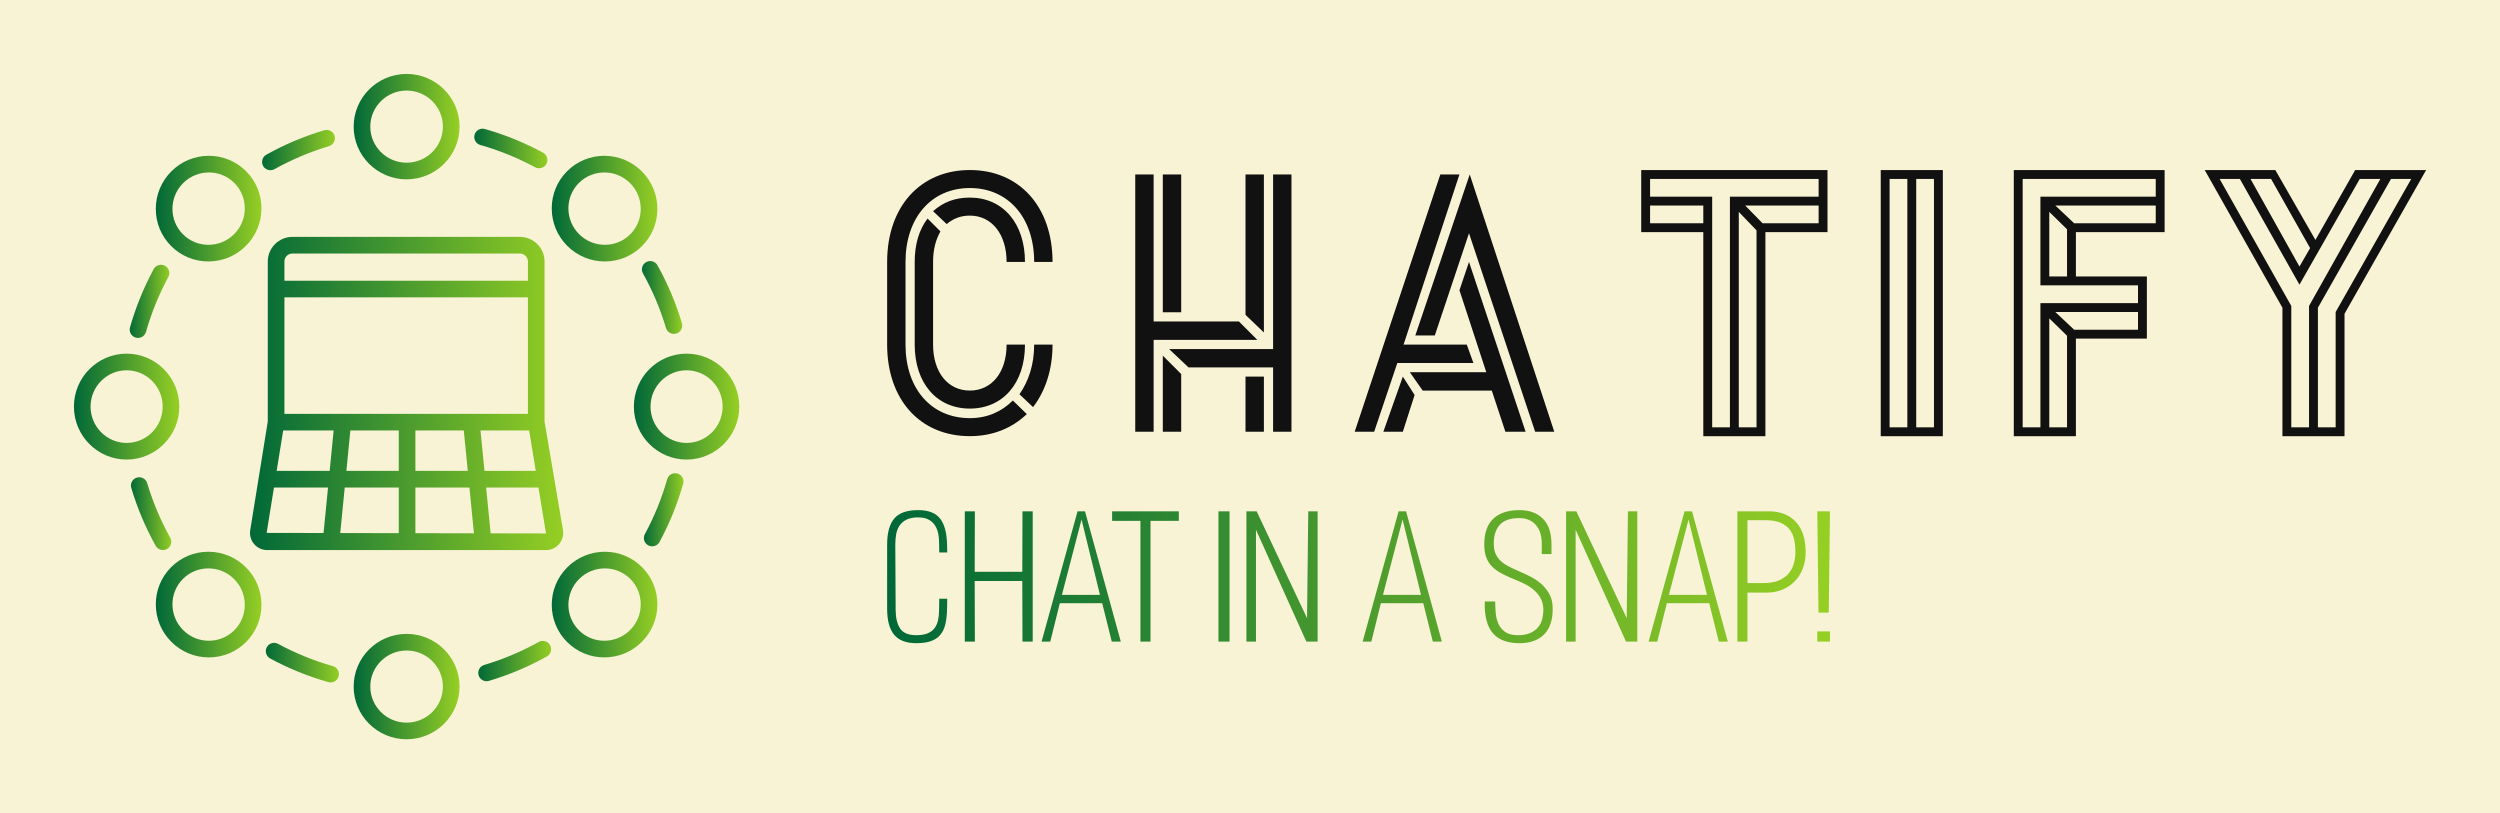 
        <svg xmlns="http://www.w3.org/2000/svg" xmlns:xlink="http://www.w3.org/1999/xlink" version="1.1" width="3188.575" 
        height="1037.162" viewBox="0 0 3188.575 1037.162">
			<rect fill="#f8f3d4" width="3188.575" height="1037.162"/>
			<g transform="scale(9.429) translate(10, 10)">
				<defs id="SvgjsDefs1327"><linearGradient id="SvgjsLinearGradient1336"><stop id="SvgjsStop1337" stop-color="#006838" offset="0"></stop><stop id="SvgjsStop1338" stop-color="#96cf24" offset="1"></stop></linearGradient><linearGradient id="SvgjsLinearGradient1339"><stop id="SvgjsStop1340" stop-color="#006838" offset="0"></stop><stop id="SvgjsStop1341" stop-color="#96cf24" offset="1"></stop></linearGradient></defs><g id="SvgjsG1328" featureKey="5TMTKC-0" transform="matrix(1.125,0,0,1.125,-11.25,-11.25)" fill="url(#SvgjsLinearGradient1336)"><path xmlns="http://www.w3.org/2000/svg" d="M31.661,66.523c0.394,0.462,0.97,0.728,1.579,0.728h33.52  c0.613,0,1.191-0.268,1.585-0.734c0.392-0.463,0.558-1.07,0.457-1.666  l-2.216-13.067v-19.238c0-1.63-1.335-2.955-2.976-2.955H36.284  c-1.641,0-2.976,1.325-2.976,2.955v19.244l-2.112,13.077  C31.101,65.461,31.271,66.064,31.661,66.523z M35.16,52.87h6.068l-0.479,4.858  h-6.374L35.16,52.87z M43.238,52.87h5.82v4.858h-6.299L43.238,52.87z   M49.058,59.729v5.487l-7.036-0.014l0.54-5.474H49.058z M51.058,59.729h6.495  l0.543,5.505l-7.038-0.014V59.729z M51.058,57.729v-4.858h5.819l0.479,4.858H51.058  z M58.886,52.87h5.85l0.794,4.858h-6.165L58.886,52.87z M64.586,50.87H35.309  V36.863h29.277V50.87z M33.171,65.185l0.881-5.456h6.5l-0.539,5.47  L33.171,65.185z M60.105,65.238l-0.543-5.509h6.295l0.903,5.522L60.105,65.238z   M36.284,31.591h27.326c0.538,0,0.976,0.429,0.976,0.955v2.317H35.309v-2.317  C35.309,32.02,35.746,31.591,36.284,31.591z"></path><path xmlns="http://www.w3.org/2000/svg" d="M56.366,16.337C56.366,12.843,53.511,10,50,10s-6.366,2.843-6.366,6.337  c0,3.493,2.855,6.336,6.366,6.336S56.366,19.83,56.366,16.337z M45.634,16.337  C45.634,13.945,47.593,12,50,12s4.366,1.945,4.366,4.337  c0,2.391-1.959,4.336-4.366,4.336S45.634,18.728,45.634,16.337z"></path><path xmlns="http://www.w3.org/2000/svg" d="M80.155,26.209c-0.005-1.696-0.669-3.292-1.871-4.493  c-1.201-1.202-2.797-1.866-4.493-1.871c-0.006,0-0.012,0-0.019,0  c-1.69,0-3.277,0.656-4.471,1.85c-1.197,1.197-1.854,2.792-1.85,4.489  c0.005,1.696,0.669,3.292,1.871,4.493c1.201,1.202,2.797,1.866,4.493,1.871  c0.006,0,0.012,0,0.019,0c1.69,0,3.277-0.656,4.471-1.85  C79.503,29.501,80.16,27.906,80.155,26.209z M76.892,29.284  c-1.69,1.69-4.45,1.683-6.154-0.021c-1.702-1.703-1.712-4.464-0.021-6.154  c0.842-0.842,1.948-1.262,3.058-1.262c1.119,0,2.241,0.428,3.097,1.283  C78.572,24.833,78.582,27.594,76.892,29.284z"></path><path xmlns="http://www.w3.org/2000/svg" d="M83.663,43.634c-3.493,0-6.336,2.855-6.336,6.366s2.843,6.366,6.336,6.366  C87.157,56.366,90,53.511,90,50S87.157,43.634,83.663,43.634z M83.663,54.366  c-2.391,0-4.336-1.959-4.336-4.366s1.945-4.366,4.336-4.366  C86.055,45.634,88,47.593,88,50S86.055,54.366,83.663,54.366z"></path><path xmlns="http://www.w3.org/2000/svg" d="M73.835,67.452c-0.007,0-0.013,0-0.019,0  c-1.696,0.005-3.292,0.669-4.493,1.871c-1.202,1.201-1.866,2.797-1.871,4.493  c-0.005,1.697,0.652,3.292,1.85,4.489c1.193,1.193,2.78,1.85,4.471,1.85  c0.007,0,0.013,0,0.019,0c1.696-0.005,3.292-0.669,4.493-1.871  c1.202-1.201,1.866-2.797,1.871-4.493c0.005-1.697-0.652-3.292-1.85-4.489  C77.112,68.108,75.525,67.452,73.835,67.452z M76.87,76.87  c-1.704,1.703-4.464,1.713-6.154,0.021c-1.69-1.69-1.681-4.451,0.021-6.154  c0.855-0.855,1.978-1.283,3.097-1.283c1.109,0,2.216,0.42,3.058,1.262  C78.582,72.406,78.572,75.167,76.87,76.87z"></path><path xmlns="http://www.w3.org/2000/svg" d="M43.634,83.663C43.634,87.157,46.489,90,50,90s6.366-2.843,6.366-6.337  c0-3.493-2.855-6.336-6.366-6.336S43.634,80.17,43.634,83.663z M54.366,83.663  C54.366,86.055,52.407,88,50,88s-4.366-1.945-4.366-4.337  c0-2.391,1.959-4.336,4.366-4.336S54.366,81.272,54.366,83.663z"></path><path xmlns="http://www.w3.org/2000/svg" d="M19.845,73.791c0.005,1.696,0.669,3.292,1.871,4.493  c1.201,1.202,2.797,1.866,4.493,1.871c0.006,0,0.012,0,0.019,0  c1.69,0,3.277-0.656,4.471-1.85c1.197-1.197,1.854-2.792,1.85-4.489  c-0.005-1.696-0.669-3.292-1.871-4.493c-1.201-1.202-2.797-1.866-4.493-1.871  c-0.006,0-0.012,0-0.019,0c-1.69,0-3.277,0.656-4.471,1.85  C20.497,70.499,19.84,72.094,19.845,73.791z M23.108,70.716  c0.842-0.842,1.948-1.262,3.058-1.262c1.119,0,2.241,0.428,3.097,1.283  c1.702,1.703,1.712,4.464,0.021,6.154c-1.691,1.691-4.451,1.682-6.154-0.021  C21.428,75.167,21.418,72.406,23.108,70.716z"></path><path xmlns="http://www.w3.org/2000/svg" d="M16.337,56.366c3.493,0,6.336-2.855,6.336-6.366s-2.843-6.366-6.336-6.366  C12.843,43.634,10,46.489,10,50S12.843,56.366,16.337,56.366z M16.337,45.634  c2.391,0,4.336,1.959,4.336,4.366s-1.945,4.366-4.336,4.366  C13.945,54.366,12,52.407,12,50S13.945,45.634,16.337,45.634z"></path><path xmlns="http://www.w3.org/2000/svg" d="M26.165,32.548c0.007,0,0.013,0,0.019,0c1.696-0.005,3.292-0.669,4.493-1.871  c1.202-1.201,1.866-2.797,1.871-4.493c0.005-1.697-0.652-3.292-1.85-4.489  c-1.193-1.193-2.78-1.85-4.471-1.85c-0.007,0-0.013,0-0.019,0  c-1.696,0.005-3.292,0.669-4.493,1.871c-1.202,1.201-1.866,2.797-1.871,4.493  c-0.005,1.697,0.652,3.292,1.85,4.489C22.888,31.892,24.475,32.548,26.165,32.548  z M23.13,23.13c0.855-0.855,1.978-1.283,3.097-1.283  c1.109,0,2.216,0.42,3.058,1.262c1.69,1.69,1.681,4.451-0.021,6.154  c-1.703,1.704-4.463,1.712-6.154,0.021C21.418,27.594,21.428,24.833,23.13,23.13z"></path><path xmlns="http://www.w3.org/2000/svg" d="M33.625,21.581c0.165,0,0.332-0.041,0.486-0.127  c2.078-1.158,4.283-2.089,6.556-2.766c0.529-0.157,0.831-0.714,0.673-1.243  c-0.156-0.529-0.713-0.833-1.243-0.673c-2.412,0.718-4.754,1.705-6.96,2.936  c-0.482,0.269-0.655,0.878-0.386,1.36C32.934,21.396,33.274,21.581,33.625,21.581z"></path><path xmlns="http://www.w3.org/2000/svg" d="M65.453,21.225c0.151,0.081,0.313,0.12,0.475,0.12  c0.355,0,0.699-0.189,0.881-0.524c0.263-0.485,0.082-1.092-0.404-1.355  c-2.216-1.199-4.57-2.156-6.998-2.845c-0.528-0.155-1.083,0.156-1.234,0.689  c-0.15,0.531,0.158,1.084,0.689,1.234C61.147,19.192,63.365,20.095,65.453,21.225z"></path><path xmlns="http://www.w3.org/2000/svg" d="M81.187,40.542c0.129,0.435,0.526,0.715,0.958,0.715  c0.094,0,0.19-0.014,0.285-0.042c0.529-0.157,0.831-0.714,0.673-1.243  c-0.718-2.412-1.705-4.754-2.936-6.96c-0.269-0.483-0.879-0.655-1.36-0.386  c-0.482,0.269-0.655,0.878-0.386,1.36C79.579,36.064,80.51,38.27,81.187,40.542  z"></path><path xmlns="http://www.w3.org/2000/svg" d="M82.565,58.047c-0.527-0.154-1.084,0.157-1.234,0.689  c-0.648,2.286-1.551,4.504-2.681,6.592c-0.263,0.485-0.082,1.092,0.404,1.355  c0.151,0.081,0.313,0.12,0.475,0.12c0.355,0,0.699-0.189,0.881-0.524  c1.199-2.216,2.156-4.57,2.845-6.998C83.405,58.75,83.097,58.197,82.565,58.047z"></path><path xmlns="http://www.w3.org/2000/svg" d="M65.889,78.296c-2.078,1.158-4.283,2.089-6.556,2.766  c-0.529,0.157-0.831,0.714-0.673,1.243c0.129,0.435,0.526,0.715,0.958,0.715  c0.094,0,0.19-0.014,0.285-0.042c2.412-0.718,4.754-1.705,6.96-2.936  c0.482-0.269,0.655-0.878,0.386-1.36C66.98,78.199,66.37,78.027,65.889,78.296z  "></path><path xmlns="http://www.w3.org/2000/svg" d="M34.547,78.525c-0.485-0.261-1.092-0.083-1.355,0.404  c-0.263,0.485-0.082,1.092,0.404,1.355c2.216,1.199,4.57,2.156,6.998,2.845  c0.091,0.026,0.183,0.038,0.273,0.038c0.436,0,0.836-0.287,0.961-0.728  c0.15-0.531-0.158-1.084-0.689-1.234C38.853,80.558,36.635,79.655,34.547,78.525z"></path><path xmlns="http://www.w3.org/2000/svg" d="M18.813,59.208c-0.156-0.529-0.713-0.832-1.243-0.673  c-0.529,0.157-0.831,0.714-0.673,1.243c0.718,2.412,1.705,4.754,2.936,6.96  c0.183,0.328,0.523,0.513,0.874,0.513c0.165,0,0.332-0.041,0.486-0.127  c0.482-0.269,0.655-0.878,0.386-1.36C20.421,63.686,19.49,61.48,18.813,59.208z  "></path><path xmlns="http://www.w3.org/2000/svg" d="M19.59,33.471c-1.199,2.216-2.156,4.57-2.845,6.998  C16.595,41,16.903,41.553,17.435,41.703c0.091,0.026,0.183,0.038,0.273,0.038  c0.436,0,0.836-0.287,0.961-0.728c0.648-2.286,1.551-4.504,2.681-6.592  c0.263-0.485,0.082-1.092-0.404-1.355C20.459,32.808,19.854,32.983,19.59,33.471z  "></path></g><g id="SvgjsG1329" featureKey="sloganFeature-0" transform="matrix(1.175,0,0,1.175,110.094,53.29)" fill="url(#SvgjsLinearGradient1339)"><path d="M6.82 16.22 c-0.013 0.667 -0.077 1.25 -0.19 1.75 s-0.307 0.913 -0.58 1.24 s-0.633 0.57 -1.08 0.73 s-1.01 0.24 -1.69 0.24 c-1.173 0 -2.027 -0.327 -2.56 -0.98 s-0.8 -1.647 -0.8 -2.98 l0 -7.4 c0 -1.333 0.27 -2.327 0.81 -2.98 s1.463 -0.98 2.77 -0.98 c1.173 0 2.013 0.327 2.52 0.98 s0.773 1.647 0.8 2.98 l0.02 0.92 l-0.92 0 l-0.02 -1.16 c0 -0.333 -0.033 -0.67 -0.1 -1.01 s-0.187 -0.65 -0.36 -0.93 s-0.417 -0.507 -0.73 -0.68 s-0.73 -0.26 -1.25 -0.26 c-0.507 0 -0.93 0.08 -1.27 0.24 s-0.61 0.38 -0.81 0.66 s-0.337 0.61 -0.41 0.99 s-0.11 0.79 -0.11 1.23 l0.04 7.5 c0 0.92 0.17 1.64 0.51 2.16 s0.963 0.78 1.87 0.78 c0.52 0 0.95 -0.07 1.29 -0.21 s0.607 -0.337 0.8 -0.59 s0.33 -0.56 0.41 -0.92 s0.12 -0.753 0.12 -1.18 l0.02 -1.3 l0.92 0 z M15.5 20 l-0.02 -6.98 l-5.48 0 l0.02 6.98 l-1.16 0 l0 -15 l1.16 0 l-0.02 6.96 l5.48 0 l0.02 -6.96 l1.18 0 l0 15 l-1.18 0 z M25.78 20 l-1.1 -4.42 l-4.88 0 l-1.1 4.42 l-1 0 l4.14 -15 l0.86 0 l4.12 15 l-1.04 0 z M22.3 5.94 l-2.26 8.68 l4.38 0 z M30.24 6.1 l0 13.9 l-1.16 0 l0 -13.9 l-3.26 0 l0 -1.1 l7.68 0 l0 1.1 l-3.26 0 z M38.06 20 l0 -15 l1.28 0 l0 15 l-1.28 0 z M48.18 20 l-5.8 -12.88 l0 12.88 l-1.1 0 l0 -15 l1.18 0 l5.8 12.3 l0.14 -12.3 l1.08 0 l0 15 l-1.3 0 z M62.74 20 l-1.1 -4.42 l-4.88 0 l-1.1 4.42 l-1 0 l4.14 -15 l0.86 0 l4.12 15 l-1.04 0 z M59.26 5.94 l-2.26 8.68 l4.38 0 z M72.72 20.18 c-0.653 0 -1.234 -0.087 -1.74 -0.26 s-0.933 -0.45 -1.28 -0.83 s-0.603 -0.877 -0.77 -1.49 s-0.237 -1.353 -0.21 -2.22 l1.2 0 c0 0.427 0.02 0.87 0.06 1.33 s0.147 0.88 0.32 1.26 s0.437 0.69 0.79 0.93 s0.843 0.36 1.47 0.36 c0.533 0 0.987 -0.08 1.36 -0.24 s0.677 -0.373 0.91 -0.64 s0.397 -0.58 0.49 -0.94 s0.14 -0.733 0.14 -1.12 c0 -0.453 -0.083 -0.85 -0.25 -1.19 s-0.387 -0.643 -0.66 -0.91 s-0.593 -0.503 -0.96 -0.71 s-0.75 -0.39 -1.15 -0.55 c-0.64 -0.253 -1.2 -0.503 -1.68 -0.75 s-0.873 -0.523 -1.18 -0.83 s-0.537 -0.663 -0.69 -1.07 s-0.23 -0.903 -0.23 -1.49 c0 -1.333 0.35 -2.327 1.05 -2.98 s1.703 -0.98 3.01 -0.98 c1.133 0 2.03 0.33 2.69 0.99 s0.99 1.65 0.99 2.97 l0 1.1 l-1.12 0 l0 -1.2 c0 -0.413 -0.05 -0.797 -0.15 -1.15 s-0.257 -0.663 -0.47 -0.93 s-0.483 -0.477 -0.81 -0.63 s-0.717 -0.23 -1.17 -0.23 c-1.067 0 -1.83 0.28 -2.29 0.84 s-0.67 1.313 -0.63 2.26 c0.013 0.413 0.09 0.767 0.23 1.06 s0.327 0.55 0.56 0.77 s0.513 0.417 0.84 0.59 s0.69 0.347 1.09 0.52 c0.467 0.2 0.93 0.413 1.39 0.64 s0.89 0.507 1.29 0.84 c0.4 0.347 0.73 0.75 0.99 1.21 s0.39 1.03 0.39 1.71 c0 1.32 -0.337 2.31 -1.01 2.97 s-1.61 0.99 -2.81 0.99 z M84.98 20 l-5.8 -12.88 l0 12.88 l-1.1 0 l0 -15 l1.18 0 l5.8 12.3 l0.14 -12.3 l1.08 0 l0 15 l-1.3 0 z M95.66 20 l-1.1 -4.42 l-4.88 0 l-1.1 4.42 l-1 0 l4.14 -15 l0.86 0 l4.12 15 l-1.04 0 z M92.18 5.94 l-2.26 8.68 l4.38 0 z M101.12 14.36 l-2.16 0 l0 5.64 l-1.16 0 l0 -15 l3.62 0 c1.32 0 2.357 0.403 3.11 1.21 s1.13 1.977 1.13 3.51 c0 0.68 -0.11 1.303 -0.33 1.87 s-0.53 1.057 -0.93 1.47 s-0.877 0.733 -1.43 0.96 s-1.17 0.34 -1.85 0.34 z M101.02 6.02 l-2.06 0 l0 7.24 l1.86 0 c0.68 0 1.253 -0.097 1.72 -0.29 s0.843 -0.453 1.13 -0.78 s0.493 -0.707 0.62 -1.14 s0.19 -0.89 0.19 -1.37 c0 -0.493 -0.047 -0.963 -0.14 -1.41 s-0.267 -0.837 -0.52 -1.17 s-0.607 -0.597 -1.06 -0.79 s-1.033 -0.29 -1.74 -0.29 z M108.32 16.66 l-1.18 0 l-0.14 -11.66 l1.46 0 z M107 20 l0 -1.18 l1.46 0 l0 1.18 l-1.46 0 z"></path></g><g id="SvgjsG1330" featureKey="nameLeftFeature-0" transform="matrix(2.486,0,0,2.486,105.028,-0.077)" fill="#111111"><path d="M2 10.26 c0 -3 1.8 -5 4.5 -5 s4.5 2 4.5 5 l-1 0 c0 -2.4 -1.4 -4.02 -3.5 -4.02 s-3.5 1.62 -3.5 4.02 l0 4.5 c0 2.4 1.4 4 3.5 4 c0.96 0 1.74 -0.36 2.34 -0.96 l0.76 0.74 c-0.8 0.76 -1.84 1.2 -3.1 1.2 c-2.7 0 -4.5 -1.98 -4.5 -4.98 l0 -4.5 z M6.5 7.74 c-0.5 0 -0.9 0.16 -1.26 0.46 l-0.74 -0.7 c0.56 -0.5 1.2 -0.74 2 -0.74 c1.8 0 3 1.4 3 3.5 l-1 0 c0 -1.5 -0.8 -2.52 -2 -2.52 z M6.5 17.26 c1.2 0 2 -1 2 -2.5 l1 0 c0 2.1 -1.2 3.48 -3 3.48 s-3 -1.38 -3 -3.48 l0 -4.5 c0 -0.96 0.24 -1.76 0.7 -2.36 l0.7 0.7 c-0.26 0.46 -0.4 1 -0.4 1.66 l0 4.5 c0 1.5 0.8 2.5 2 2.5 z M11 14.76 c0 1.38 -0.4 2.54 -1.06 3.4 l-0.74 -0.7 c0.5 -0.72 0.8 -1.62 0.8 -2.7 l1 0 z M16.5 19.5 l-1 0 l0 -14 l1 0 l0 8 l4.64 0 l1 1 l-5.64 0 l0 5 z M17 5.5 l1 0 l0 7.5 l-1 0 l0 -7.5 z M24 19.5 l-1 0 l0 -3.5 l-4.6 0 l-1.06 -1 l5.66 0 l0 -9.5 l1 0 l0 14 z M22.5 5.5 l0 8.6 l-1 -0.96 l0 -7.64 l1 0 z M17 19.5 l0 -4.14 l1 1 l0 3.14 l-1 0 z M22.5 19.5 l-1 0 l0 -3 l1 0 l0 3 z M27.44 19.5 l4.66 -14 l1.04 0 l-3.04 9.26 l3.44 0 l0.36 1 l-4.14 0 l-1.26 3.74 l-1.06 0 z M37.26 19.5 l-3.6 -10.8 l-1.86 5.56 l-1.06 0 l2.96 -8.76 l4.6 14 l-1.04 0 z M35.64 19.5 l-0.74 -2.24 l-3.76 0 l-0.7 -1 l4.16 0 l-1.46 -4.46 l0.52 -1.54 l3.08 9.24 l-1.1 0 z M30.06 19.5 l-1.06 0 l1.06 -3 l0.64 1 z"></path></g><g id="SvgjsG1331" featureKey="nameRightFeature-0" transform="matrix(2.4,0,0,2.4,209.6,1)" fill="#111111"><path d="M4.5 20 l0 -11.5 l-3.5 0 l0 -3.5 l10.5 0 l0 3.5 l-3.5 0 l0 11.5 l-3.5 0 z M5 19.5 l1 0 l0 -13 l5 0 l0 -1 l-9.5 0 l0 1 l3.5 0 l0 13 z M4.5 7 l-3 0 l0 1 l3 0 l0 -1 z M11 7 l-4.14 0 l0.98 1 l3.16 0 l0 -1 z M7.5 8.4 l-1 -1.04 l0 12.14 l1 0 l0 -11.1 z M18 5 l0 15 l-3.5 0 l0 -15 l3.5 0 z M15 19.5 l1 0 l0 -14 l-1 0 l0 14 z M16.5 19.5 l1 0 l0 -14 l-1 0 l0 14 z M25.5 14.5 l0 5.5 l-3.5 0 l0 -15 l8.5 0 l0 3.5 l-5 0 l0 2.5 l4 0 l0 3.5 l-4 0 z M22.5 5.5 l0 14 l1 0 l0 -7 l5.5 0 l0 -1 l-5.5 0 l0 -5 l6.5 0 l0 -1 l-7.5 0 z M30 7 l-5.66 0 l1.06 1 l4.6 0 l0 -1 z M24 11 l1 0 l0 -2.66 l-1 -0.98 l0 3.64 z M29 13 l-4.66 0 l1.06 1 l3.6 0 l0 -1 z M25 19.5 l0 -5.16 l-1 -0.98 l0 6.14 l1 0 z M32.76 5 l3.98 0 l2.26 3.94 l2.24 -3.94 l4 0 l-4.6 8.1 l0 6.9 l-3.5 0 l0 -7.24 z M34.74 5.5 l-1.14 0 l4.04 7.16 l0 6.84 l1 0 l0 -6.84 l4.02 -7.16 l-1.16 0 l-3.4 5.96 z M35.34 5.5 l2.76 4.94 l0.6 -1.04 l-2.2 -3.9 l-1.16 0 z M39.14 19.5 l1 0 l0 -6.5 l4.26 -7.5 l-1.14 0 l-4.12 7.26 l0 6.74 z"></path></g>
			</g>
		</svg>
	